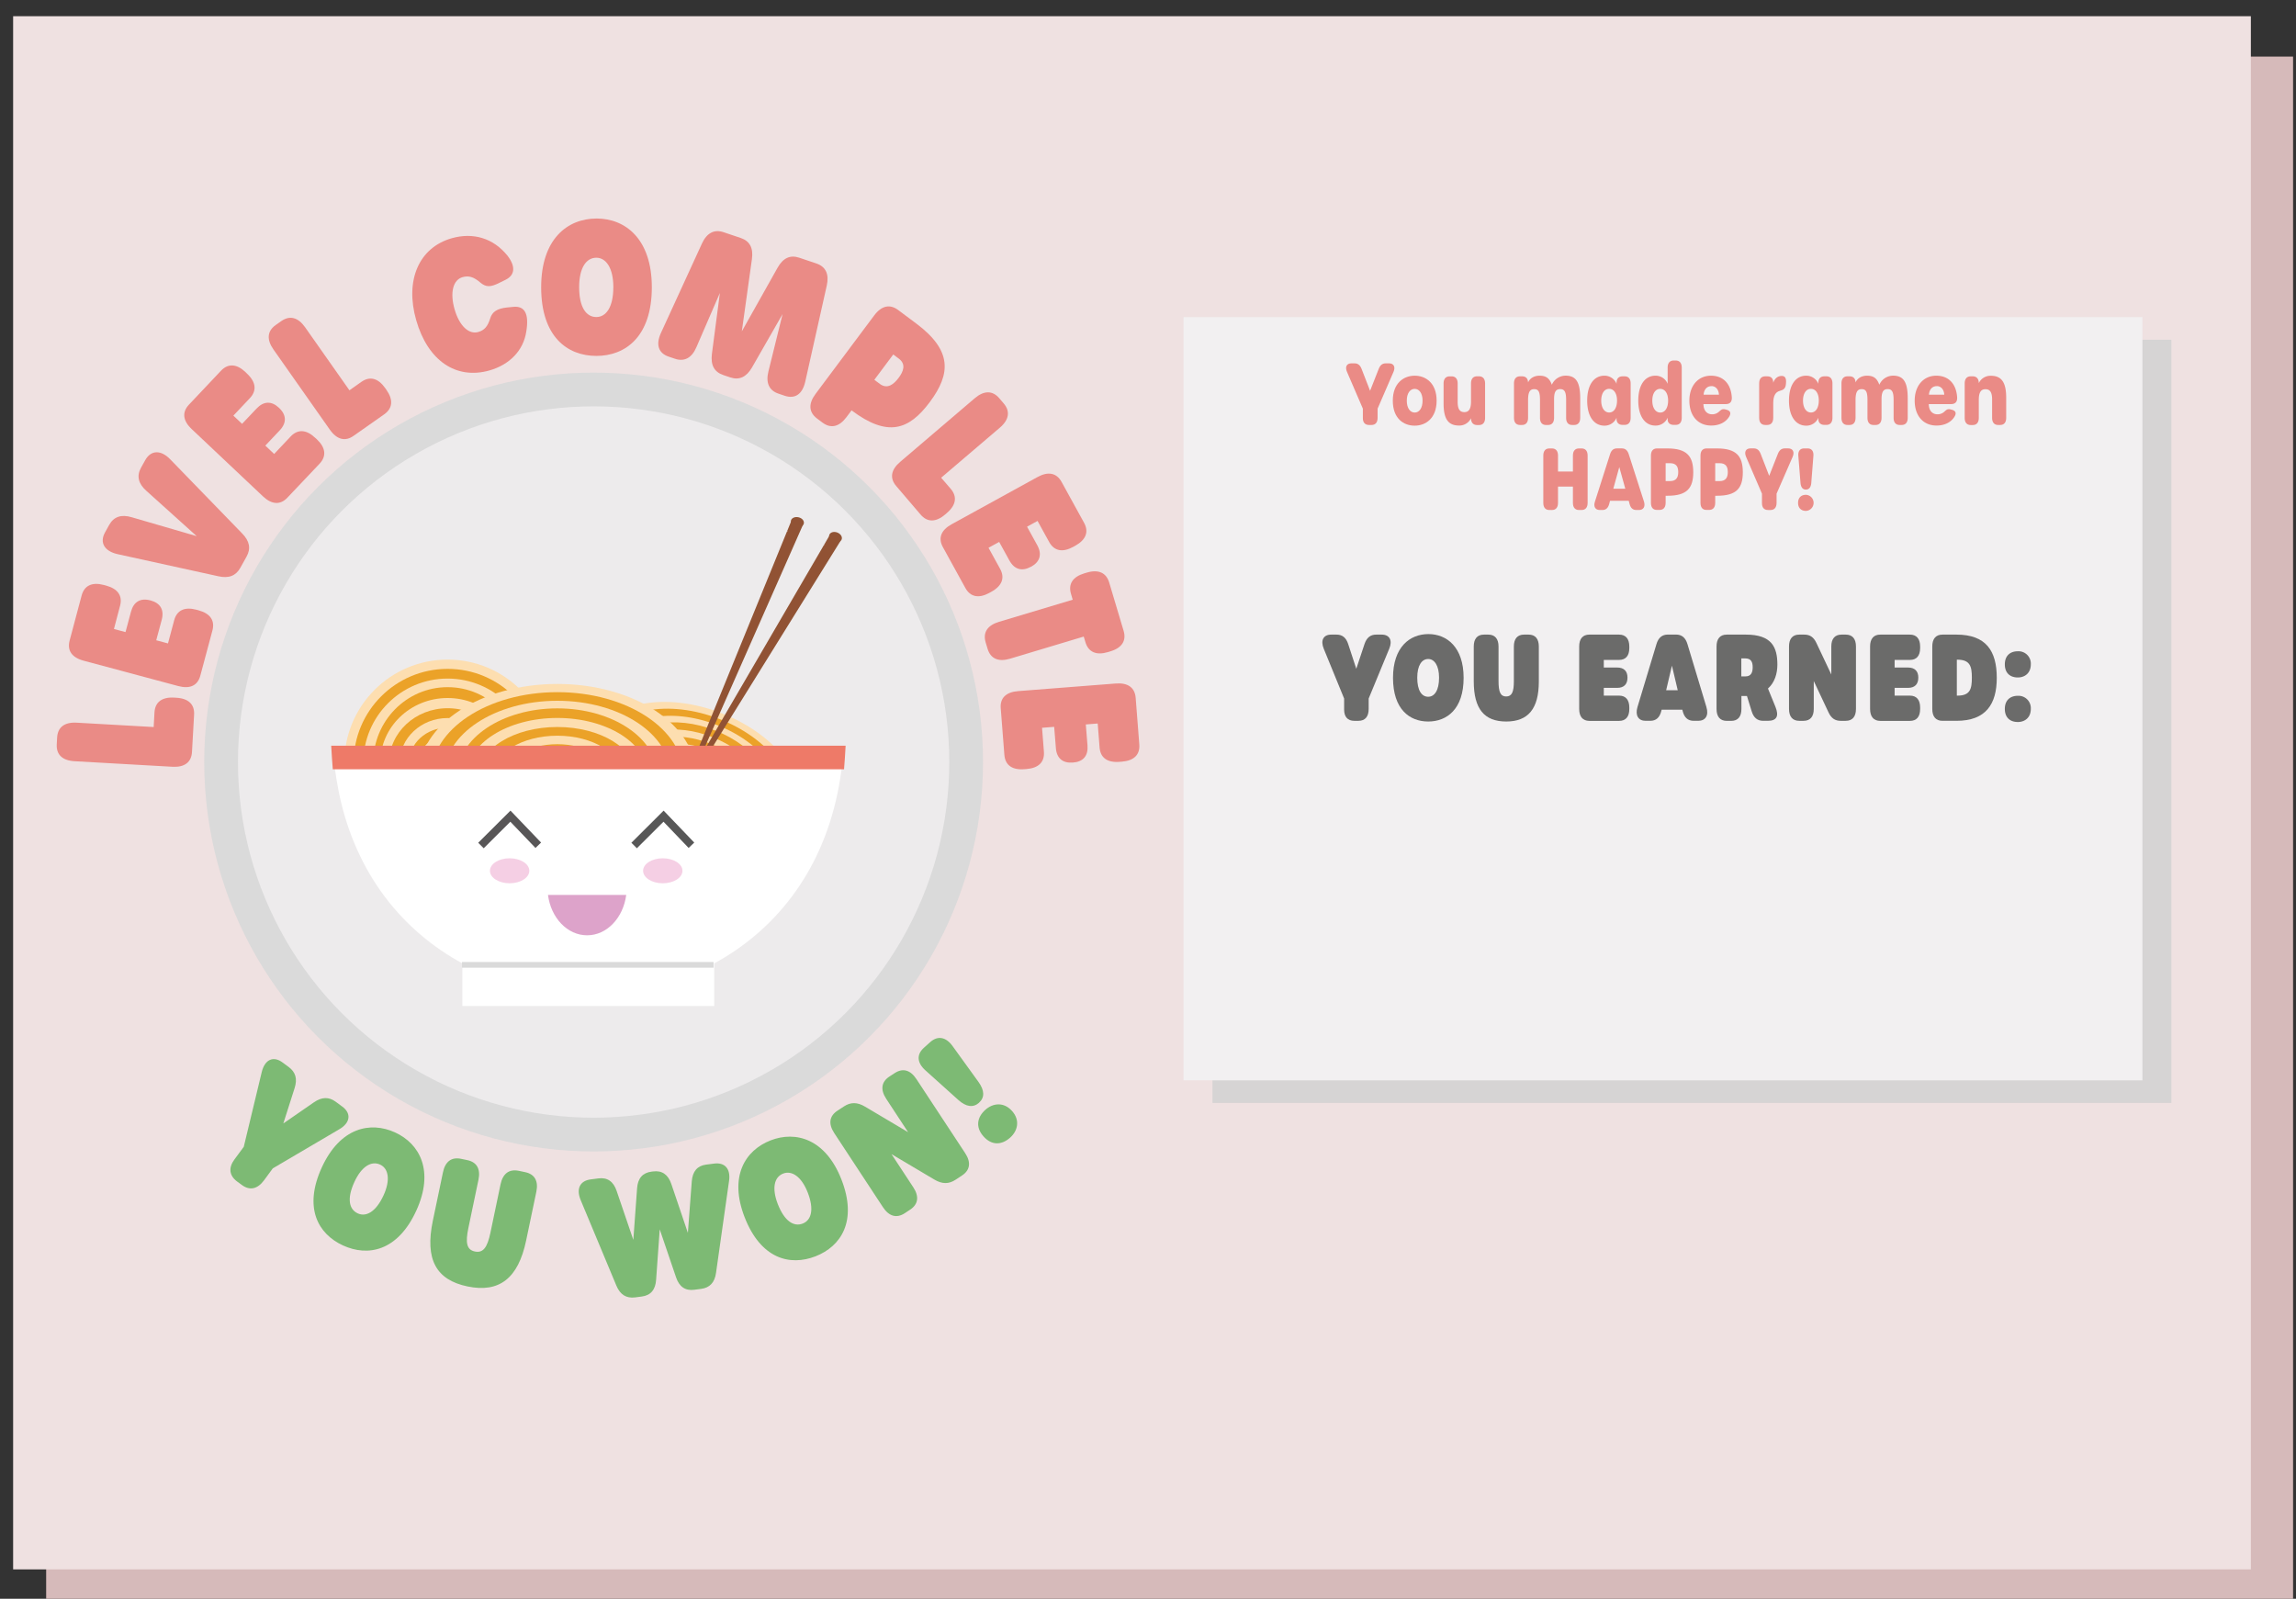 <svg id="Layer_1" data-name="Layer 1" xmlns="http://www.w3.org/2000/svg" width="1350" height="940" viewBox="0 0 1350 940">
  <rect x="0" y="0" width="1350" height="940" fill="#333333" stroke="none"/>
  <defs>
    <style>
      .cls-1 {
        fill: #d6baba;
      }

      .cls-2 {
        fill: #efe1e1;
      }

      .cls-3 {
        fill: #d6d4d4;
      }

      .cls-4 {
        fill: #f2f0f1;
      }

      .cls-5 {
        fill: #ea8b86;
      }

      .cls-6 {
        fill: #dadada;
      }

      .cls-7 {
        fill: #edebec;
      }

      .cls-8 {
        fill: #7dba74;
      }

      .cls-9 {
        fill: #6b6b6a;
      }

      .cls-10 {
        fill: #fddeb0;
      }

      .cls-11 {
        fill: #eba228;
      }

      .cls-12 {
        fill: #915234;
      }

      .cls-13, .cls-15, .cls-16 {
        fill: none;
        stroke-miterlimit: 10;
      }

      .cls-13 {
        stroke: #915334;
        stroke-width: 1.14px;
      }

      .cls-14 {
        fill: #fff;
      }

      .cls-15 {
        stroke: #585657;
      }

      .cls-15, .cls-16 {
        stroke-width: 4.57px;
      }

      .cls-16 {
        stroke: #575757;
      }

      .cls-17 {
        fill: #dda3ca;
      }

      .cls-18 {
        fill: #ee7a68;
      }

      .cls-19 {
        fill: #f5cfe4;
      }
    </style>
  </defs>
  <g>
    <rect class="cls-1" x="27.14" y="33.27" width="1321.14" height="913.2"/>
    <rect class="cls-2" x="7.72" y="9.53" width="1315.74" height="913.2"/>
  </g>
  <g>
    <rect class="cls-3" x="712.92" y="199.75" width="563.81" height="448.72"/>
    <rect class="cls-4" x="695.89" y="186.47" width="563.81" height="448.72"/>
  </g>
  <g>
    <path class="cls-5" d="M101.37,450.82l-57.55-3.26c-7.14-.4-10.8-3.89-10.45-9.95l.22-4c.35-6.06,4.37-9.11,11.51-8.71l45.25,2.56.48-8.59c.35-6.06,4.38-9.11,11.51-8.71l1.32.08c7.14.4,10.8,3.88,10.46,9.95l-1.24,21.94C112.54,448.17,108.51,451.22,101.37,450.82Z"/>
    <path class="cls-5" d="M104.82,403.37,49.15,388.45c-6.91-1.85-9.78-6-8.2-11.88L48,350.12c1.57-5.87,6.14-8,13-6.19l1.38.37c6.91,1.86,9.78,6,8.21,11.88L67,369.82l6.8,1.82,3.22-12c1.57-5.87,5.61-8.18,11.35-6.64l.1,0c5.85,1.57,8.18,5.58,6.61,11.45l-3.22,12,6.91,1.85,3.65-13.63c1.58-5.87,6.14-8,13-6.19l1.27.35c6.91,1.85,9.78,6,8.21,11.87l-7.09,26.46C116.29,403.06,111.73,405.22,104.82,403.37Z"/>
    <path class="cls-5" d="M128.36,338.81l-59.24-13c-7.73-1.73-10.69-6.81-7.37-12.77l2.45-4.41c2.68-4.82,7.06-6.34,13.22-4.52l38.24,11.13-29.6-26.65c-4.8-4.27-5.81-8.79-3.13-13.62l2.46-4.41c3.32-6,9.24-6.19,14.74-.46l42.24,43.53c4.42,4.5,5.24,8.91,2.6,13.65l-3.64,6.53C138.7,338.57,134.51,340.2,128.36,338.81Z"/>
    <path class="cls-5" d="M154.6,291.82l-41.91-39.56c-5.2-4.91-5.76-9.93-1.58-14.35L129.91,218c4.17-4.42,9.22-4.15,14.42.76l1,1c5.19,4.91,5.75,9.93,1.58,14.35l-9.69,10.26,5.12,4.83,8.53-9c4.17-4.42,8.82-4.53,13.14-.45l.08.07c4.4,4.16,4.55,8.8.38,13.22L156,262l5.2,4.91,9.69-10.27c4.18-4.41,9.22-4.15,14.42.76l1,.9c5.2,4.91,5.75,9.93,1.58,14.35L169,292.58C164.85,297,159.8,296.73,154.6,291.82Z"/>
    <path class="cls-5" d="M193.94,252.63l-33.15-47.15c-4.12-5.85-3.65-10.88,1.32-14.38l3.28-2.31c5-3.5,9.86-2.23,14,3.62l26.07,37.07,7-4.95c5-3.49,9.86-2.23,14,3.62l.76,1.08c4.11,5.85,3.65,10.88-1.32,14.38l-18,12.64C203,259.74,198.06,258.48,193.94,252.63Z"/>
    <path class="cls-5" d="M244.7,188.2c-6.73-23.59,1.73-42.65,20.88-48.12,12.58-3.59,24.57-.09,32.89,10.35,4.81,6.29,4.31,11.35-1.23,14.08l-3.32,1.63c-5.51,2.83-8.15,2.78-11.49,0-3.87-3.35-6.84-4.22-10.44-3.2-5.66,1.62-7.5,9.13-4.72,18.86s8.36,15,13.93,13.4c3.6-1,5.57-3.3,7-7.93,1.19-4,4.16-5.88,9.91-6.49l3.69-.37c6.8-.68,9.36,4.19,7.64,14.52-1.71,11.36-10,19.54-21.66,22.87C268.25,223.33,251.56,212.21,244.7,188.2Z"/>
    <path class="cls-5" d="M318.19,168.9c0-28.38,15.43-40.42,32.63-40.42,16.92,0,32.44,12.05,32.44,40.43,0,28.93-15.43,40.36-32.63,40.35S318.19,197.83,318.19,168.9Zm42.44-.1c0-11.22-4.3-17.27-10-17.27-6,0-10.1,6.05-10.1,17.27,0,11.88,4.11,17.6,10.1,17.6C356.33,186.4,360.63,180.68,360.63,168.8Z"/>
    <path class="cls-5" d="M388.58,195.84l24.21-52.78c2.85-6.12,7.17-8.38,12.66-6.53l10.1,3.4c5.31,1.8,7.48,5.89,6.56,12.43l-5.93,42.46,21-37.38c3.23-5.76,7.43-7.71,12.75-5.92l10.1,3.4c5.49,1.86,7.56,6.27,6.12,12.86l-12.69,56.67c-1.68,7.32-6,10.27-12.05,8.24l-3.72-1.26c-5.49-1.85-7.52-6.36-5.88-13l8.33-33.76-18,31.42c-3.28,5.63-7.48,7.58-12.8,5.79l-4.07-1.37c-5.32-1.8-7.49-5.89-6.69-12.36l4.7-35.91-13.81,31.91c-2.71,6.29-7.06,8.65-12.55,6.8l-3.72-1.25C387.16,207.66,385.49,202.69,388.58,195.84Z"/>
    <path class="cls-5" d="M479.5,231.64,514,185.47c4.28-5.73,9.21-6.85,14.08-3.21l10.63,7.94c21.27,15.89,20.34,29.62,8,46.19s-24.82,20.72-45.86,5l-.15-.12-3,4c-4.28,5.73-9.21,6.85-14.08,3.21l-3.21-2.4C475.54,242.41,475.22,237.37,479.5,231.64Zm37.81-5.93c4.5,3.35,8.29.15,11.06-3.55s4.56-8,.07-11.34l-3.22-2.41L514.09,223.3Z"/>
    <path class="cls-5" d="M529.27,271.57l43.85-37.41c5.44-4.64,10.5-4.64,14.44,0l2.61,3.06c3.94,4.62,3.14,9.61-2.3,14.25l-34.49,29.41L559,287.4c3.95,4.63,3.14,9.61-2.3,14.25l-1,.86c-5.44,4.64-10.5,4.65-14.44,0L527,285.82C523,281.2,523.83,276.21,529.27,271.57Z"/>
    <path class="cls-5" d="M559.54,308.24l50.51-27.77c6.27-3.44,11.22-2.43,14.15,2.89l13.2,24c2.93,5.32,1.13,10-5.14,13.49l-1.25.69c-6.26,3.44-11.22,2.43-14.14-2.9l-6.81-12.36-6.17,3.39,6,10.89c2.92,5.33,1.61,9.78-3.6,12.65l-.09,0c-5.3,2.91-9.77,1.64-12.7-3.69l-6-10.89-6.27,3.44,6.81,12.37c2.93,5.33,1.13,10.05-5.14,13.49l-1.15.64c-6.27,3.45-11.22,2.43-14.15-2.89l-13.2-24C551.48,316.41,553.28,311.69,559.54,308.24Z"/>
    <path class="cls-5" d="M587.42,365.6l43.31-13-1-3.4c-1.74-5.82,1-10.06,7.86-12.11l1.37-.41c6.85-2.05,11.48,0,13.22,5.81l8.48,28.4c1.74,5.82-1,10.06-7.86,12.1l-1.37.41c-6.85,2.05-11.48,0-13.22-5.8l-1-3.32L593.9,387.28c-6.86,2.05-11.48,0-13.22-5.81l-1.13-3.76C577.81,371.89,580.57,367.65,587.42,365.6Z"/>
    <path class="cls-5" d="M598.6,406.35l57.47-4.48c7.13-.55,11.22,2.41,11.69,8.47l2.12,27.31c.48,6.06-3.11,9.62-10.24,10.17l-1.42.11c-7.13.56-11.22-2.4-11.69-8.46l-1.1-14.08-7,.55,1,12.4c.47,6.06-2.57,9.57-8.49,10h-.11c-6,.48-9.57-2.53-10-8.59l-1-12.4-7.13.56,1.1,14.07c.47,6.06-3.12,9.62-10.24,10.18l-1.32.1c-7.13.56-11.22-2.41-11.69-8.47l-2.13-27.3C587.89,410.47,591.47,406.91,598.6,406.35Z"/>
  </g>
  <g>
    <circle class="cls-6" cx="349.04" cy="448.04" r="228.96"/>
    <circle class="cls-7" cx="349.04" cy="448.04" r="209.12"/>
  </g>
  <g>
    <path class="cls-8" d="M137.83,681.72l5.5-7.45,10.58-44c1.81-7.33,6.77-9.61,12.21-5.6l3.67,2.71c4,3,5.16,6.9,3.45,12.32l-6.65,20.84,18-12.44c4.61-3.16,8.77-3.31,12.79-.34l3.89,2.87c5.43,4,4.72,9.55-1.76,13.31l-39.11,23-5.14,7c-3.85,5.21-8.39,6.18-13,2.8l-3-2.19C134.75,691.08,134.28,686.53,137.83,681.72Z"/>
    <path class="cls-8" d="M189.25,686.31C200,663,217.69,659.1,232.36,665.85c14.44,6.63,23.12,22.62,12.39,46-10.93,23.8-28.41,27.15-43.08,20.41S178.32,710.1,189.25,686.31Zm36.25,16.54c4.24-9.23,2.86-15.89-2-18.12-5.1-2.35-10.9,1-15.14,10.24-4.49,9.78-3.14,16.09,2,18.44C215.18,715.64,221,712.62,225.5,702.85Z"/>
    <path class="cls-8" d="M254.5,717.74l5.95-28.46c1.32-6.34,5-9.12,10.63-7.95l3.69.77c5.59,1.17,7.88,5.21,6.56,11.54L275.4,722c-1.83,8.78-1,12.82,3.83,13.83s7.31-2.34,9.12-11l5.95-28.46c1.32-6.33,5-9.11,10.63-8l3.86.81c5.59,1.17,7.88,5.21,6.56,11.54l-6,28.66c-4.66,22.32-15.86,30.85-34.42,27S249.76,740.45,254.5,717.74Z"/>
    <path class="cls-8" d="M362.4,755.85l-21-50.31c-2.71-6.58-.4-11.29,5.87-12.1l4.61-.6c5.23-.67,8.82,1.78,10.69,7.36L372.39,729l2.2-30.3c.4-5.88,3.25-9.16,8.47-9.83l1-.12c5.22-.68,8.82,1.87,10.69,7.45l9.71,28.67,2.29-30.31c.48-5.89,3.25-9.15,8.47-9.83l4.7-.6c6.27-.81,9.78,3.06,8.75,10.21l-7.65,54c-.76,5.72-3.73,8.81-8.78,9.46l-4.09.53c-5.22.67-8.81-1.78-10.69-7.46l-9.55-28.08-2.12,29.59c-.38,6-3.23,9.25-8.46,9.92l-4,.52C368.24,763.43,364.59,761.19,362.4,755.85Z"/>
    <path class="cls-8" d="M437.84,715.72c-9.33-23.93.2-39.35,15.24-45.22,14.8-5.77,32.34-.91,41.67,23,9.52,24.4-.21,39.3-15.26,45.16S447.36,740.12,437.84,715.72Zm37.09-14.57c-3.69-9.46-9.44-13.1-14.43-11.15-5.24,2-6.84,8.54-3.15,18,3.9,10,9.38,13.44,14.62,11.4C477,717.46,478.84,711.17,474.93,701.15Z"/>
    <path class="cls-8" d="M519.17,709.79l-28.66-43.6c-3.55-5.41-2.9-10,1.87-13.14l3.74-2.46c4-2.65,7.89-2.69,12.55.09l25.28,15L521.1,646.09c-3.56-5.41-2.91-10,1.86-13.14l3.08-2c4.77-3.13,9.25-1.9,12.8,3.5L567.5,678c3.56,5.41,2.9,10-1.86,13.14l-3.74,2.46c-4,2.65-7.9,2.68-12.56-.09l-25.15-14.93L537,698.08c3.56,5.41,2.9,10-1.86,13.14L532,713.3C527.21,716.43,522.72,715.2,519.17,709.79Z"/>
    <path class="cls-8" d="M575.65,648.37c-3.4,3-7.57,2.5-12.19-1.66l-19.29-17.34c-5.06-4.55-5.34-9.39-.89-13.37l3.66-3.28c4.39-3.92,9.21-3.15,13.19,2.37l15.17,21c3.62,5,3.75,9.2.35,12.24Zm2.65,19.81c-4.85-5.42-3.84-11.27,1.07-15.66,4.45-4,10.83-4.74,15.68.68s3.38,11.67-1.07,15.65C589.07,673.24,583.21,673.67,578.3,668.18Z"/>
  </g>
  <g>
    <path class="cls-5" d="M801.33,245.85v-5.59L792,218.63c-1.26-2.92-.19-5,2.57-5h1.86c2,0,3.29,1.05,4.15,3.26l5,12.88,5.08-12.88c.87-2.21,2.13-3.26,4.15-3.26h1.92c2.77,0,3.89,2.09,2.63,5L810,240.26v5.38c0,2.74-1.26,4.22-3.59,4.22h-1.44C802.6,249.86,801.33,248.41,801.33,245.85Z"/>
    <path class="cls-5" d="M818.94,235.56c0-10.3,6.39-14.67,12.9-14.67s12.86,4.37,12.86,14.67-6.33,14.71-12.91,14.71S818.94,246,818.94,235.56Zm17.5,0c0-4.4-2-6.92-4.63-6.92s-4.65,2.5-4.65,6.92,2,7,4.66,7S836.44,240,836.44,235.53Z"/>
    <path class="cls-5" d="M873.2,225.51v20.17c0,2.73-1.26,4.22-3.59,4.22h-1.1c-2.32,0-3.58-1.48-3.59-4a7.58,7.58,0,0,1-7.06,4.3c-6.36,0-9.06-3.93-9.06-12.95V225.51c0-2.73,1.27-4.22,3.59-4.22h1.1c2.33,0,3.59,1.49,3.59,4.22v10.8c0,4.19,1.23,6,3.94,6s3.9-2,3.9-6.24v-10.6c0-2.73,1.26-4.22,3.59-4.22h1.1C871.94,221.29,873.2,222.78,873.2,225.51Z"/>
    <path class="cls-5" d="M929.13,234.18v11.46c0,2.74-1.26,4.22-3.59,4.22h-1.1c-2.32,0-3.59-1.48-3.59-4.22v-10.5c0-4.69-.92-6.36-3.5-6.36s-3.59,1.7-3.59,6v10.87c0,2.74-1.26,4.22-3.59,4.22h-1.1c-2.33,0-3.59-1.48-3.59-4.22V235.16c0-4.76-.86-6.36-3.42-6.36s-3.59,1.81-3.59,6.48v10.36c0,2.74-1.26,4.22-3.59,4.22h-1.1c-2.33,0-3.59-1.48-3.59-4.22V225.47c0-2.73,1.26-4.21,3.59-4.21h1.1c2.27,0,3.53,1.25,3.59,3.63,1-2.44,3.54-4,6.74-4,3.8,0,5.86,1.49,7.24,5.32a8.88,8.88,0,0,1,8.13-5.34C926.63,220.89,929.13,224.63,929.13,234.18Z"/>
    <path class="cls-5" d="M943.36,250.27c-6.09,0-10.13-5.39-10.13-14.71s4-14.67,10.11-14.67a7.62,7.62,0,0,1,7.16,4.77v-.55c0-2.6,1.34-3.85,3.61-3.85h1.09c2.33,0,3.59,1.48,3.59,4.21v20.12c0,2.74-1.26,4.22-3.59,4.22H954.1c-2.25,0-3.65-1.2-3.61-3.7v-.47a7.63,7.63,0,0,1-7.14,4.63Zm7.42-14.74c0-4.23-1.86-6.91-4.65-6.91s-4.65,2.7-4.65,6.91,1.87,7,4.68,7S950.78,239.8,950.78,235.53Z"/>
    <path class="cls-5" d="M963.27,235.56c0-9.34,4-14.67,10.11-14.67a7.61,7.61,0,0,1,7.16,4.77v-9.49c0-2.73,1.27-4.21,3.6-4.21h1.09c2.33,0,3.6,1.48,3.6,4.21v29.42c0,2.74-1.27,4.22-3.6,4.22h-1.09c-2.24,0-3.6-1.21-3.6-3.22v-1a7.63,7.63,0,0,1-7.14,4.63C967.32,250.27,963.27,244.88,963.27,235.56Zm17.55,0c0-4.23-1.84-6.92-4.65-6.92s-4.65,2.71-4.65,6.92,1.87,7,4.68,7S980.82,239.8,980.82,235.53Z"/>
    <path class="cls-5" d="M993.31,235.56c0-8.8,5.18-14.67,12.7-14.67,7.1,0,11.65,4.61,12.24,12.49.22,2.81-1,4.21-3.59,4.21h-13.07c.06,3.77,2,6,5.13,6a5.84,5.84,0,0,0,4.17-1.68c1.22-1.09,1.91-1.65,3.69-1.16l.66.18c2.43.68,2.76,2.29,1.14,4.56-2,2.88-5.55,4.71-10.19,4.71C998.4,250.23,993.31,244.54,993.31,235.56Zm12.93-8.52c-2.48,0-4.31,1.82-4.55,5h9C1010.56,229,1008.79,227,1006.24,227Z"/>
    <path class="cls-5" d="M1050.13,225.25l-.07.71c-.24,2.56-1.51,3.3-3.64,3.88-2.43.67-3.79,2.82-3.79,7.24v8.56c0,2.74-1.26,4.22-3.59,4.22h-1.1c-2.32,0-3.59-1.48-3.59-4.22V225.47c0-2.73,1.27-4.21,3.59-4.21h1.1c2.33,0,3.59,1.18,3.59,3.77.66-1.92,2.2-4,4.9-4C1049.57,221,1050.38,222.31,1050.13,225.25Z"/>
    <path class="cls-5" d="M1062,250.27c-6.08,0-10.12-5.39-10.12-14.71s4-14.67,10.11-14.67a7.62,7.62,0,0,1,7.16,4.77v-.55c0-2.6,1.33-3.85,3.6-3.85h1.1c2.33,0,3.59,1.48,3.59,4.21v20.12c0,2.74-1.26,4.22-3.59,4.22h-1.1c-2.24,0-3.64-1.2-3.6-3.7v-.47a7.63,7.63,0,0,1-7.15,4.63Zm7.42-14.74c0-4.23-1.85-6.91-4.64-6.91s-4.65,2.7-4.65,6.91,1.87,7,4.67,7S1069.41,239.8,1069.41,235.53Z"/>
    <path class="cls-5" d="M1121.7,234.18v11.46c0,2.74-1.26,4.22-3.59,4.22H1117c-2.33,0-3.6-1.48-3.6-4.22v-10.5c0-4.69-.92-6.36-3.5-6.36s-3.59,1.7-3.59,6v10.87c0,2.74-1.26,4.22-3.59,4.22h-1.1c-2.32,0-3.59-1.48-3.59-4.22V235.16c0-4.76-.86-6.36-3.42-6.36s-3.59,1.81-3.59,6.48v10.36c0,2.74-1.26,4.22-3.59,4.22h-1.1c-2.33,0-3.59-1.48-3.59-4.22V225.47c0-2.73,1.26-4.21,3.59-4.21h1.1c2.27,0,3.53,1.25,3.59,3.63,1-2.44,3.54-4,6.75-4,3.79,0,5.86,1.49,7.24,5.32a8.87,8.87,0,0,1,8.13-5.34C1119.21,220.89,1121.7,224.63,1121.7,234.18Z"/>
    <path class="cls-5" d="M1125.8,235.56c0-8.8,5.18-14.67,12.7-14.67,7.1,0,11.64,4.61,12.24,12.49.21,2.81-1,4.21-3.59,4.21h-13.07c.05,3.77,2,6,5.13,6a5.84,5.84,0,0,0,4.17-1.68c1.22-1.09,1.91-1.65,3.69-1.16l.66.18c2.43.68,2.76,2.29,1.14,4.56-2,2.88-5.56,4.71-10.19,4.71C1130.89,250.23,1125.8,244.54,1125.8,235.56Zm12.93-8.52c-2.48,0-4.32,1.82-4.55,5h9C1143,229,1141.28,227,1138.73,227Z"/>
    <path class="cls-5" d="M1179.6,233.88v11.76c0,2.74-1.26,4.22-3.59,4.22h-1.09c-2.33,0-3.6-1.48-3.6-4.22v-10.8c0-4.19-1.22-6-3.93-6s-3.9,2-3.9,6.25v10.59c0,2.74-1.27,4.22-3.6,4.22h-1.09c-2.33,0-3.6-1.48-3.6-4.22V225.47c0-2.73,1.27-4.21,3.6-4.21h1.09c2.32,0,3.58,1.47,3.6,4a7.58,7.58,0,0,1,7.06-4.32C1176.9,220.91,1179.6,224.86,1179.6,233.88Z"/>
    <path class="cls-5" d="M907.43,295.64V267.87c0-2.73,1.26-4.21,3.59-4.21h1.47c2.33,0,3.59,1.48,3.59,4.21v9.35h8.76v-9.35c0-2.73,1.26-4.21,3.59-4.21h1.47c2.33,0,3.59,1.48,3.59,4.21v27.77c0,2.74-1.26,4.22-3.59,4.22h-1.47c-2.33,0-3.59-1.48-3.59-4.22V286.1h-8.76v9.54c0,2.74-1.26,4.22-3.59,4.22H911C908.69,299.86,907.43,298.38,907.43,295.64Z"/>
    <path class="cls-5" d="M963.69,299.86h-1.52c-2.1,0-3.39-1.14-4-3.52l-.51-1.9h-11l-.5,1.9c-.64,2.38-1.94,3.52-4,3.52h-1.53c-2.63,0-3.79-2-2.87-4.85l8.94-28c.73-2.3,2-3.38,4.12-3.38h2.71c2.07,0,3.39,1.09,4.13,3.38l9,28C967.49,297.9,966.31,299.86,963.69,299.86Zm-11.58-25.24-3.52,12.73h7.06Z"/>
    <path class="cls-5" d="M970.71,295.64V267.87c0-2.73,1.26-4.21,3.59-4.21h6.11c11.47,0,15.19,4.62,15.19,14s-3.72,13.82-15.09,13.82h-1.15v4.11c0,2.74-1.26,4.22-3.59,4.22H974.3C972,299.86,970.71,298.38,970.71,295.64Zm16.06-18.1c0-3.26-1.26-5.2-4.85-5.2h-2.56v10.52h2.56C985.51,282.86,986.77,280.85,986.77,277.54Z"/>
    <path class="cls-5" d="M999.85,295.64V267.87c0-2.73,1.27-4.21,3.6-4.21h6.1c11.48,0,15.19,4.62,15.19,14s-3.71,13.82-15.09,13.82h-1.14v4.11c0,2.74-1.26,4.22-3.59,4.22h-1.47C1001.12,299.86,999.85,298.38,999.85,295.64Zm16.06-18.1c0-3.26-1.26-5.2-4.84-5.2h-2.56v10.52h2.56C1014.65,282.86,1015.91,280.85,1015.91,277.54Z"/>
    <path class="cls-5" d="M1036,295.85v-5.59l-9.33-21.63c-1.26-2.92-.19-5,2.57-5h1.86c2,0,3.29,1,4.15,3.26l5,12.88,5.08-12.88c.87-2.21,2.13-3.26,4.16-3.26h1.91c2.77,0,3.89,2.09,2.63,5l-9.44,21.63v5.38c0,2.74-1.26,4.22-3.59,4.22h-1.44C1037.25,299.86,1036,298.41,1036,295.85Z"/>
    <path class="cls-5" d="M1057.23,295.65c0-3.1,1.92-4.72,4.62-4.72a4.73,4.73,0,0,1,0,9.45C1059.15,300.38,1057.23,298.78,1057.23,295.65Zm1.42-11.8-1.26-15.75c-.23-2.86,1-4.44,3.42-4.44h2c2.4,0,3.65,1.58,3.43,4.44L1065,283.85c-.2,2.63-1.31,4-3.18,4S1058.86,286.49,1058.65,283.85Z"/>
  </g>
  <g>
    <path class="cls-9" d="M790.32,417.23v-6.52l-12-29.33c-2-4.9-.18-8.26,4.42-8.26h3.1c3.4,0,5.61,1.75,6.86,5.53l4.77,14.56,4.84-14.56c1.25-3.71,3.46-5.53,6.86-5.53h3.28c4.59,0,6.44,3.43,4.41,8.26l-12.11,29.33v6.1c0,4.55-2.09,7-6,7h-2.5C792.41,423.81,790.32,421.43,790.32,417.23Z"/>
    <path class="cls-9" d="M819.06,398.53c0-18.06,9.84-25.72,20.82-25.72,10.8,0,20.7,7.66,20.7,25.72,0,18.42-9.84,25.69-20.82,25.69S819.06,417,819.06,398.53Zm27.08-.07c0-7.14-2.74-11-6.38-11-3.82,0-6.45,3.85-6.45,11,0,7.56,2.63,11.2,6.45,11.2C843.4,409.66,846.14,406,846.14,398.46Z"/>
    <path class="cls-9" d="M866.54,400.56V380.12c0-4.55,2.09-7,6-7h2.57c3.87,0,6,2.45,6,7v20.37c0,6.3,1.13,9,4.48,9s4.53-2.66,4.53-8.89V380.12c0-4.55,2.09-7,6-7h2.68c3.88,0,6,2.45,6,7V400.7c0,16-6.27,23.52-19.15,23.52S866.54,416.87,866.54,400.56Z"/>
    <path class="cls-9" d="M928.53,416.81V380.12c0-4.55,2.09-7,6-7H952c3.87,0,6,2.45,6,7V381c0,4.55-2.09,7-6,7h-9v4.48h7.93c3.88,0,6,2.1,6,5.88v.07c0,3.85-2.09,6-6,6H943V409h9c3.87,0,6,2.45,6,7v.85c0,4.55-2.09,7-6,7H934.5C930.62,423.81,928.53,421.36,928.53,416.81Z"/>
    <path class="cls-9" d="M1003.34,415.76c1.49,4.83-.48,8.05-4.83,8.05h-2.57c-3.52,0-5.66-1.89-6.62-5.95l-.13-.57H977l-.13.57c-1,4.06-3.1,5.95-6.62,5.95h-2.62c-4.36,0-6.27-3.22-4.84-8.05l11.16-37c1.13-3.85,3.34-5.67,6.8-5.67h4.65c3.46,0,5.67,1.82,6.81,5.67l11.15,37Zm-16.87-9.95-3.41-14.42-3.39,14.42Z"/>
    <path class="cls-9" d="M1043.91,415.55c2.17,5.37.89,8.26-4.48,8.26h-2.68c-3.46,0-5.65-1.83-6.8-5.6l-2.78-9h-3.25v7.63c0,4.55-2.09,7-6,7h-2.63c-3.88,0-6-2.45-6-7V380.12c0-4.55,2.09-7,6-7h11.28c15.15,0,18.49,7.35,18.49,17.64,0,5.25-1.56,10.52-5.53,14.07Zm-17.66-17.85c3.58,0,4.29-2.66,4.29-5.4s-.71-5.18-4.29-5.18h-2.39V397.7Z"/>
    <path class="cls-9" d="M1051.9,416.81V380.12c0-4.55,2.09-7,6-7h3c3.28,0,5.49,1.47,7.1,4.9l8.77,18.55V380.12c0-4.55,2.09-7,6-7h2.5c3.88,0,6,2.45,6,7v36.69c0,4.55-2.09,7-6,7h-3c-3.28,0-5.49-1.47-7.1-4.9l-8.71-18.49v16.39c0,4.55-2.09,7-6,7h-2.56C1054,423.81,1051.9,421.36,1051.9,416.81Z"/>
    <path class="cls-9" d="M1099.57,416.81V380.12c0-4.55,2.09-7,6-7H1123c3.88,0,6,2.45,6,7V381c0,4.55-2.08,7-6,7h-9v4.48h7.93c3.88,0,6,2.1,6,5.88v.07c0,3.85-2.09,6-6,6H1114V409h9c3.88,0,6,2.45,6,7v.85c0,4.55-2.08,7-6,7h-17.48C1101.66,423.81,1099.57,421.36,1099.57,416.81Z"/>
    <path class="cls-9" d="M1136.14,416.81V380.12c0-4.55,2.09-7,6-7h8.23c17.36,0,23.69,9.59,23.69,25.41,0,15.41-6.33,25.28-23.69,25.28h-8.23C1138.23,423.81,1136.14,421.36,1136.14,416.81ZM1151,409c7.46,0,8.41-4,8.41-10.57s-1-10.57-8.53-10.57h-.3V409Z"/>
    <path class="cls-9" d="M1178.8,390.62c0-5.11,3.16-7.7,7.64-7.7a7.25,7.25,0,0,1,7.63,7.7c0,5.18-3.58,7.7-7.63,7.7C1182,398.32,1178.8,395.8,1178.8,390.62Zm0,26.19c0-5.11,3.16-7.71,7.64-7.71a7.26,7.26,0,0,1,7.63,7.71c0,5.18-3.58,7.7-7.63,7.7C1182,424.51,1178.8,422,1178.8,416.81Z"/>
  </g>
  <g>
    <g>
      <ellipse class="cls-10" cx="409.59" cy="457.06" rx="40.51" ry="64.25" transform="translate(-165.28 671.98) rotate(-68.63)"/>
      <ellipse class="cls-11" cx="409.59" cy="457.06" rx="36.87" ry="58.48" transform="translate(-165.28 671.98) rotate(-68.63)"/>
      <ellipse class="cls-10" cx="409.59" cy="457.06" rx="33.06" ry="52.44" transform="translate(-165.28 671.98) rotate(-68.63)"/>
      <ellipse class="cls-11" cx="409.59" cy="457.06" rx="29.69" ry="46.29" transform="translate(-165.28 671.98) rotate(-68.63)"/>
      <ellipse class="cls-10" cx="409.59" cy="457.06" rx="25.44" ry="41.9" transform="translate(-165.28 671.98) rotate(-68.63)"/>
      <ellipse class="cls-11" cx="409.59" cy="457.06" rx="21.43" ry="36.41" transform="translate(-165.28 671.98) rotate(-68.63)"/>
      <ellipse class="cls-10" cx="409.59" cy="457.06" rx="17.57" ry="29.85" transform="translate(-165.28 671.98) rotate(-68.63)"/>
      <ellipse class="cls-11" cx="409.59" cy="457.06" rx="13.81" ry="24.02" transform="translate(-165.28 671.98) rotate(-68.63)"/>
      <ellipse class="cls-10" cx="409.59" cy="457.06" rx="10.48" ry="18.22" transform="translate(-165.28 671.98) rotate(-68.63)"/>
    </g>
    <g>
      <g>
        <path class="cls-12" d="M465.61,307a1.71,1.71,0,0,1,.06-.95c.46-1.21,2.23-1.78,4-1.27s2.78,1.92,2.33,3.13a1.85,1.85,0,0,1-.44.68,3.65,3.65,0,0,1-3.51.59A3.3,3.3,0,0,1,465.61,307Z"/>
        <path class="cls-12" d="M471.52,308.54l-2.79,6.3h0l-5.38-2.33,2.27-5.56a3.3,3.3,0,0,0,2.4,2.18A3.65,3.65,0,0,0,471.52,308.54Z"/>
        <polygon class="cls-12" points="468.73 314.84 468.09 316.3 468.07 316.29 463.03 314.19 462.7 314.05 463.33 312.51 463.34 312.51 468.72 314.84 468.73 314.84"/>
        <polygon class="cls-12" points="468.09 316.3 405.26 458.6 403.9 458.04 462.7 314.05 463.03 314.19 468.07 316.29 468.09 316.3"/>
      </g>
      <g>
        <polyline class="cls-13" points="463.33 312.51 462.7 314.05 403.9 458.04 403.73 458.45"/>
        <polyline class="cls-13" points="465.63 306.88 465.61 306.95 463.34 312.51"/>
        <polyline class="cls-13" points="471.52 308.54 468.73 314.84 468.09 316.3 405.26 458.6"/>
        <path class="cls-13" d="M465.61,307a1.71,1.71,0,0,1,.06-.95c.46-1.21,2.23-1.78,4-1.27s2.78,1.92,2.33,3.13a1.85,1.85,0,0,1-.44.68,3.65,3.65,0,0,1-3.51.59A3.3,3.3,0,0,1,465.61,307Z"/>
        <polyline class="cls-13" points="463.33 312.51 463.34 312.51 468.72 314.84"/>
        <line class="cls-13" x1="463.03" y1="314.19" x2="468.07" y2="316.29"/>
      </g>
    </g>
    <g>
      <g>
        <path class="cls-12" d="M488.08,315.37a1.7,1.7,0,0,1,.19-.93c.62-1.13,2.45-1.44,4.1-.69s2.48,2.28,1.87,3.42a1.64,1.64,0,0,1-.54.6h0a3.64,3.64,0,0,1-3.56.09A3.26,3.26,0,0,1,488.08,315.37Z"/>
        <path class="cls-12" d="M493.7,317.78l-3.63,5.84h0l-5-3.06,3-5.19a3.26,3.26,0,0,0,2.06,2.5A3.64,3.64,0,0,0,493.7,317.78Z"/>
        <polygon class="cls-12" points="490.07 323.62 489.22 324.99 489.21 324.98 484.5 322.19 484.2 322.02 485.04 320.56 485.06 320.56 490.06 323.62 490.07 323.62"/>
        <polygon class="cls-12" points="489.22 324.99 407.14 457.13 405.87 456.39 484.2 322.02 484.5 322.19 489.21 324.98 489.22 324.99"/>
      </g>
      <g>
        <polyline class="cls-13" points="485.04 320.56 484.2 322.02 405.87 456.39 405.66 456.76"/>
        <polyline class="cls-13" points="488.11 315.31 488.08 315.37 485.06 320.56"/>
        <polyline class="cls-13" points="493.7 317.78 490.07 323.62 489.22 324.99 407.14 457.13"/>
        <path class="cls-13" d="M488.08,315.37a1.7,1.7,0,0,1,.19-.93c.62-1.13,2.45-1.44,4.1-.69s2.48,2.28,1.87,3.42a1.64,1.64,0,0,1-.54.6h0a3.64,3.64,0,0,1-3.56.09A3.26,3.26,0,0,1,488.08,315.37Z"/>
        <polyline class="cls-13" points="485.04 320.56 485.06 320.56 490.06 323.62"/>
        <line class="cls-13" x1="484.5" y1="322.19" x2="489.21" y2="324.98"/>
      </g>
    </g>
    <g>
      <circle class="cls-10" cx="263.18" cy="448.52" r="60.71"/>
      <circle class="cls-11" cx="263.18" cy="448.52" r="55.26"/>
      <circle class="cls-10" cx="263.18" cy="448.52" r="49.55"/>
      <ellipse class="cls-11" cx="263.18" cy="448.52" rx="43.74" ry="44.5"/>
      <ellipse class="cls-10" cx="263.18" cy="448.52" rx="39.59" ry="38.12"/>
      <ellipse class="cls-11" cx="263.18" cy="448.52" rx="34.4" ry="32.12"/>
      <ellipse class="cls-10" cx="263.18" cy="448.52" rx="28.2" ry="26.34"/>
      <ellipse class="cls-11" cx="263.18" cy="448.52" rx="22.7" ry="20.7"/>
      <ellipse class="cls-10" cx="263.18" cy="448.52" rx="17.22" ry="15.7"/>
    </g>
    <g>
      <ellipse class="cls-10" cx="327.71" cy="455.88" rx="81.53" ry="53.75"/>
      <ellipse class="cls-11" cx="327.71" cy="455.88" rx="74.21" ry="48.92"/>
      <ellipse class="cls-10" cx="327.71" cy="455.88" rx="66.53" ry="43.86"/>
      <ellipse class="cls-11" cx="327.71" cy="455.88" rx="58.73" ry="39.39"/>
      <ellipse class="cls-10" cx="327.71" cy="455.88" rx="53.17" ry="33.75"/>
      <ellipse class="cls-11" cx="327.71" cy="455.88" rx="46.19" ry="28.44"/>
      <ellipse class="cls-10" cx="327.71" cy="455.88" rx="37.87" ry="23.32"/>
      <ellipse class="cls-11" cx="327.71" cy="455.88" rx="30.48" ry="18.33"/>
      <ellipse class="cls-10" cx="327.71" cy="455.88" rx="23.12" ry="13.9"/>
    </g>
    <path class="cls-14" d="M496,439.51c-.15,2.39-.33,4.74-.57,7.06q-.37,4-.92,7.86c-.2,1.39-.4,2.77-.62,4.13-.43,2.67-.92,5.28-1.46,7.86-9.95,47.79-37.7,81.12-72.48,100v25.07H271.85V566.41c-34.78-18.87-62.54-52.19-72.5-100-.53-2.58-1-5.2-1.45-7.86-.23-1.36-.43-2.74-.62-4.13q-.54-3.87-.92-7.86c-.24-2.32-.42-4.67-.57-7.05H496Z"/>
    <polyline class="cls-15" points="316.5 496.97 300.11 479.87 282.79 497.12"/>
    <polyline class="cls-16" points="406.55 496.97 390.16 479.87 372.85 497.12"/>
    <path class="cls-17" d="M322.21,526.17c1.72,13.44,11.32,23.74,23,23.74s21.24-10.3,23-23.74Z"/>
    <path class="cls-18" d="M497.21,438.45q-.37,7-.93,13.85H195.67q-.54-6.81-.93-13.85Z"/>
    <ellipse class="cls-19" cx="299.65" cy="511.98" rx="11.57" ry="7.35"/>
    <ellipse class="cls-19" cx="389.7" cy="511.98" rx="11.57" ry="7.35"/>
    <rect class="cls-6" x="271.64" y="565.6" width="147.92" height="3.37"/>
  </g>
</svg>
